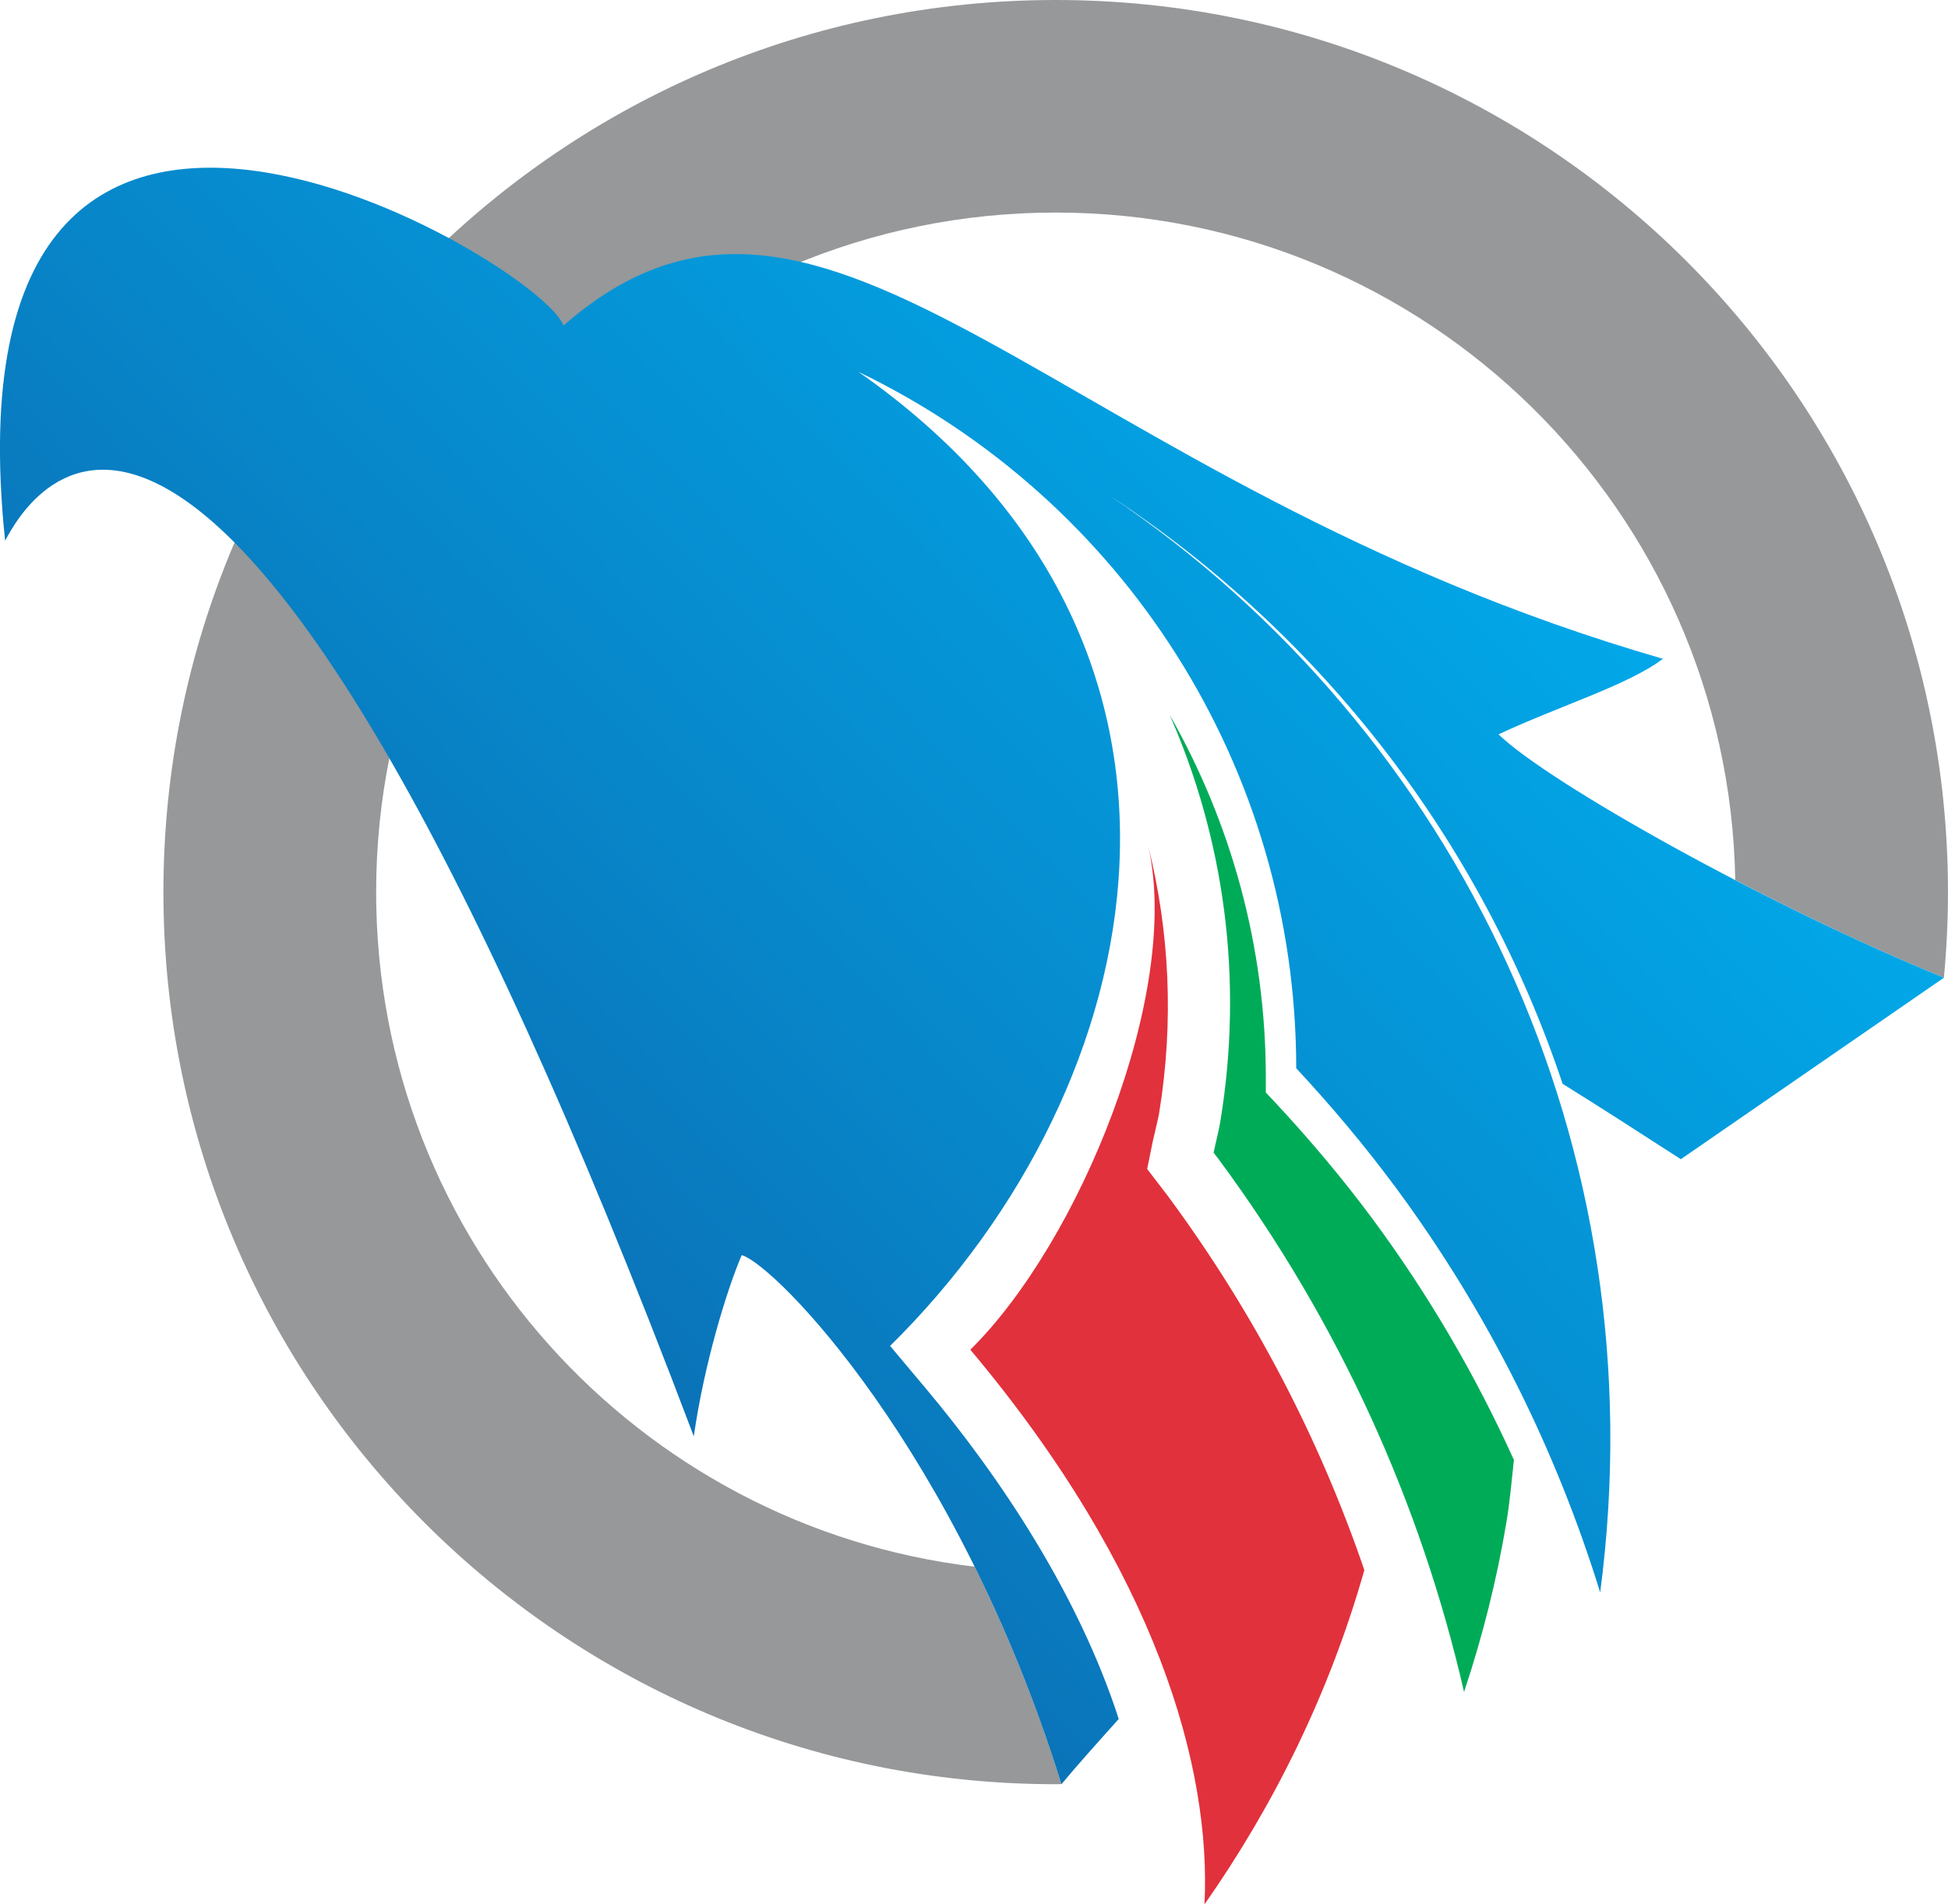 <?xml version="1.0" encoding="UTF-8"?>
<!DOCTYPE svg PUBLIC "-//W3C//DTD SVG 1.1//EN" "http://www.w3.org/Graphics/SVG/1.1/DTD/svg11.dtd">
<!-- Creator: CorelDRAW X7 -->
<svg xmlns="http://www.w3.org/2000/svg" xml:space="preserve" width="16.171in" height="15.812in" version="1.1" style="shape-rendering:geometricPrecision; text-rendering:geometricPrecision; image-rendering:optimizeQuality; fill-rule:evenodd; clip-rule:evenodd"
viewBox="0 0 14926 14595"
 xmlns:xlink="http://www.w3.org/1999/xlink">
 <defs>
  <style type="text/css">
   <![CDATA[
    .fil0 {fill:#96989A}
    .fil3 {fill:#E1313C}
    .fil2 {fill:#00AB58}
    .fil1 {fill:url(#id0)}
   ]]>
  </style>
  <linearGradient id="id0" gradientUnits="userSpaceOnUse" x1="12401.4" y1="2714.34" x2="2493.54" y2="12244.6">
   <stop offset="0" style="stop-opacity:1; stop-color:#00AFEF"/>
   <stop offset="0.541" style="stop-opacity:1; stop-color:#0788CB"/>
   <stop offset="1" style="stop-opacity:1; stop-color:#0E60A7"/>
  </linearGradient>
 </defs>
 <g id="Layer_x0020_1">
  <g id="_2720978674288">
   <path class="fil0" d="M8089 0c3776,0 6837,3061 6837,6837 0,221 -11,440 -31,656 -513,-209 -1077,-477 -1599,-749 -50,-2833 -2362,-5115 -5207,-5115 -2876,0 -5207,2332 -5207,5208 0,2666 2003,4863 4586,5170 240,486 470,1042 665,1666 -14,0 -29,1 -44,1 -3776,0 -6837,-3061 -6837,-6837 0,-3776 3061,-6837 6837,-6837z"/>
   <path class="fil1" d="M4317 2496c-151,-474 -4790,-3248 -4278,1648 152,-282 1565,-2966 5277,6864 78,-548 250,-1115 367,-1389 255,72 1650,1489 2450,4055 89,-108 249,-289 439,-500 -305,-943 -898,-1842 -1484,-2540l-268 -319c2026,-1998 2742,-5377 -242,-7465 2029,977 3353,3031 3354,5337 267,287 522,590 761,912 713,965 1231,2016 1568,3105 451,-3416 -1090,-6610 -3759,-8406 1633,1071 2854,2661 3471,4508 302,188 599,380 906,578l2016 -1391c-1338,-545 -3026,-1490 -3413,-1865 466,-218 994,-378 1260,-579 -4654,-1343 -6403,-4329 -8425,-2553z"/>
   <path class="fil2" d="M9336 8882c-12,-16 -25,-32 -37,-48 16,-79 37,-155 51,-236 182,-1105 26,-2178 -388,-3120 470,826 736,1774 737,2774l0 121 82 87c260,280 508,574 739,886 433,586 791,1204 1080,1843 -17,155 -30,308 -55,463 -75,453 -186,892 -327,1315 -330,-1438 -953,-2829 -1882,-4085z"/>
   <path class="fil3" d="M7435 10344c840,-830 1616,-2735 1364,-3856 161,647 198,1338 82,2046 -8,47 -27,117 -49,217l-42 208 127 166c21,27 32,41 33,43l0 0c662,896 1161,1862 1504,2865 -265,934 -687,1794 -1225,2562 53,-1042 -362,-2545 -1794,-4251z"/>
  </g>
 </g>
</svg>
